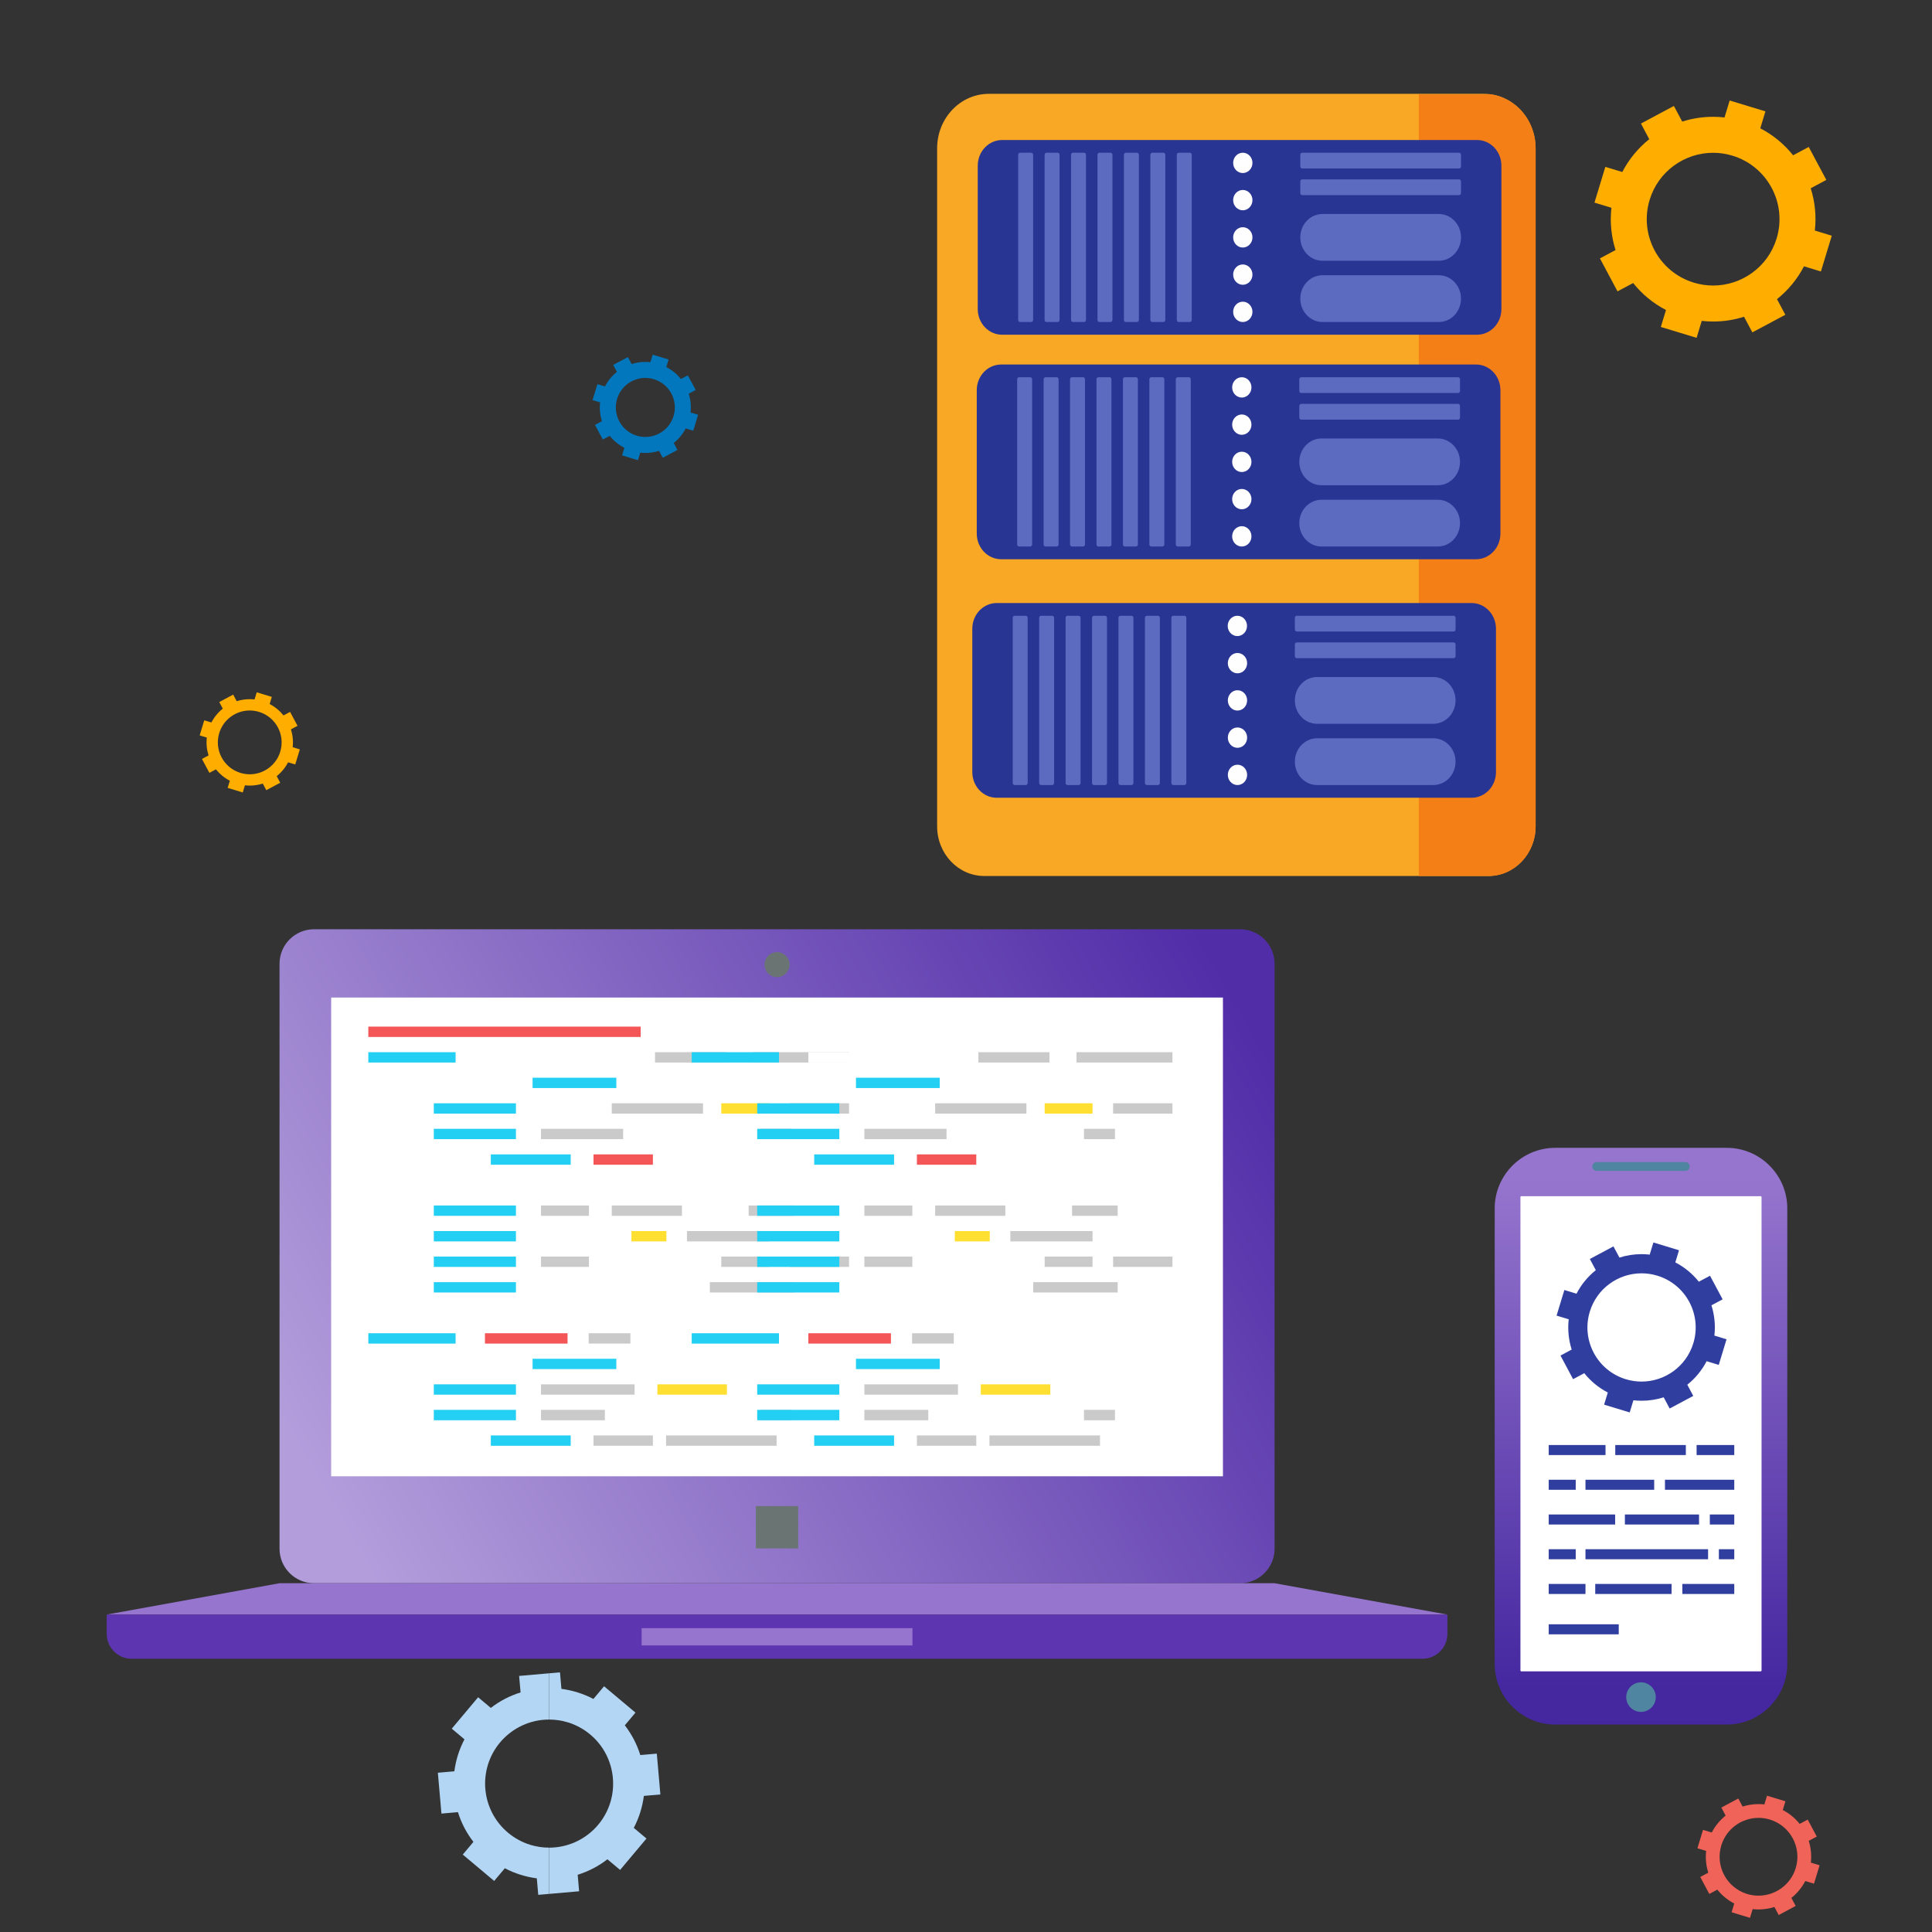 <?xml version="1.0" encoding="utf-8"?>
<!-- Generator: Adobe Illustrator 23.0.1, SVG Export Plug-In . SVG Version: 6.00 Build 0)  -->
<svg version="1.1" id="Layer_1" xmlns="http://www.w3.org/2000/svg" xmlns:xlink="http://www.w3.org/1999/xlink" x="0px" y="0px"
	 viewBox="0 0 800 800" style="enable-background:new 0 0 800 800;" xml:space="preserve">
<rect x="0" y="0" width="800" height="800" fill="#333333" stroke="none"/>
<g>
	<g>
		<g>
			<linearGradient id="SVGID_1_" gradientUnits="userSpaceOnUse" x1="511.583" y1="411.996" x2="137.636" y2="625.12">
				<stop  offset="0" style="stop-color:#512DA8"/>
				<stop  offset="1" style="stop-color:#B39DDB"/>
			</linearGradient>
			<path style="fill-rule:evenodd;clip-rule:evenodd;fill:url(#SVGID_1_);" d="M130.001,384.784H513.52
				c7.839,0,14.252,6.415,14.252,14.252v242.291c0,7.838-6.414,14.252-14.252,14.252H130.001c-7.839,0-14.252-6.415-14.252-14.252
				V399.036C115.748,391.2,122.162,384.784,130.001,384.784z"/>
			<rect x="137.126" y="413.06" style="fill-rule:evenodd;clip-rule:evenodd;fill:#FFFFFF;" width="369.266" height="198.236"/>
			<path style="fill-rule:evenodd;clip-rule:evenodd;fill:#6A7573;" d="M321.758,404.61c2.863,0,5.183-2.322,5.183-5.184
				c0-2.861-2.321-5.18-5.183-5.18c-2.862,0-5.18,2.318-5.18,5.18S318.896,404.61,321.758,404.61z"/>
			<rect x="312.998" y="623.638" style="fill-rule:evenodd;clip-rule:evenodd;fill:#6A7573;" width="17.522" height="17.523"/>
			<polygon style="fill-rule:evenodd;clip-rule:evenodd;fill:#9575CD;" points="115.748,655.58 527.771,655.58 599.334,668.559 
				44.186,668.559 			"/>
			<path style="fill-rule:evenodd;clip-rule:evenodd;fill:#5E35B1;" d="M44.186,668.559h555.147v7.991
				c0,5.663-4.636,10.3-10.302,10.3H54.487c-5.665,0-10.302-4.635-10.302-10.3C44.186,676.55,44.186,668.559,44.186,668.559z"/>
			<rect x="265.69" y="674.186" style="fill-rule:evenodd;clip-rule:evenodd;fill:#9575CD;" width="112.136" height="7.149"/>
		</g>
	</g>
	<g>
		<g>
			<g>
				<rect x="152.513" y="425.1" style="fill-rule:evenodd;clip-rule:evenodd;fill:#F45556;" width="112.783" height="4.285"/>
				<rect x="152.513" y="435.691" style="fill-rule:evenodd;clip-rule:evenodd;fill:#23D0F3;" width="36.14" height="4.285"/>
				<rect x="152.513" y="446.256" style="fill-rule:evenodd;clip-rule:evenodd;fill:#FFFFFF;" width="58.281" height="4.285"/>
				<rect x="179.631" y="456.848" style="fill-rule:evenodd;clip-rule:evenodd;fill:#23D0F3;" width="34.01" height="4.285"/>
				<rect x="179.631" y="467.413" style="fill-rule:evenodd;clip-rule:evenodd;fill:#23D0F3;" width="34.01" height="4.285"/>
				<rect x="203.236" y="478.005" style="fill-rule:evenodd;clip-rule:evenodd;fill:#23D0F3;" width="33.078" height="4.285"/>
				<rect x="200.813" y="435.691" style="fill-rule:evenodd;clip-rule:evenodd;fill:#FFFFFF;" width="61.634" height="4.285"/>
				<rect x="271.23" y="435.691" style="fill-rule:evenodd;clip-rule:evenodd;fill:#CACACA;" width="29.433" height="4.285"/>
				<rect x="311.84" y="435.691" style="fill-rule:evenodd;clip-rule:evenodd;fill:#CACACA;" width="39.733" height="4.285"/>
				<rect x="220.533" y="446.256" style="fill-rule:evenodd;clip-rule:evenodd;fill:#23D0F3;" width="34.676" height="4.285"/>
				<rect x="224.019" y="456.848" style="fill-rule:evenodd;clip-rule:evenodd;fill:#FFFFFF;" width="19.852" height="4.285"/>
				<rect x="224.019" y="467.413" style="fill-rule:evenodd;clip-rule:evenodd;fill:#CACACA;" width="34.01" height="4.285"/>
				<rect x="253.32" y="456.848" style="fill-rule:evenodd;clip-rule:evenodd;fill:#CACACA;" width="37.79" height="4.285"/>
				<rect x="298.667" y="456.848" style="fill-rule:evenodd;clip-rule:evenodd;fill:#FFE032;" width="19.826" height="4.285"/>
				<rect x="327.009" y="456.848" style="fill-rule:evenodd;clip-rule:evenodd;fill:#CACACA;" width="24.563" height="4.285"/>
				<rect x="265.588" y="467.413" style="fill-rule:evenodd;clip-rule:evenodd;fill:#FFFFFF;" width="42.952" height="4.285"/>
				<rect x="314.955" y="467.413" style="fill-rule:evenodd;clip-rule:evenodd;fill:#CACACA;" width="12.827" height="4.285"/>
				<rect x="245.761" y="478.005" style="fill-rule:evenodd;clip-rule:evenodd;fill:#F45556;" width="24.59" height="4.285"/>
				<rect x="179.631" y="499.162" style="fill-rule:evenodd;clip-rule:evenodd;fill:#23D0F3;" width="34.01" height="4.285"/>
				<rect x="179.631" y="509.754" style="fill-rule:evenodd;clip-rule:evenodd;fill:#23D0F3;" width="34.01" height="4.285"/>
				<rect x="224.019" y="499.162" style="fill-rule:evenodd;clip-rule:evenodd;fill:#CACACA;" width="19.852" height="4.285"/>
				<rect x="224.019" y="509.754" style="fill-rule:evenodd;clip-rule:evenodd;fill:#FFFFFF;" width="30.631" height="4.285"/>
				<rect x="253.32" y="499.162" style="fill-rule:evenodd;clip-rule:evenodd;fill:#CACACA;" width="29.06" height="4.285"/>
				<rect x="288.181" y="499.162" style="fill-rule:evenodd;clip-rule:evenodd;fill:#FFFFFF;" width="15.276" height="4.285"/>
				<rect x="310.004" y="499.162" style="fill-rule:evenodd;clip-rule:evenodd;fill:#CACACA;" width="18.896" height="4.285"/>
				<rect x="284.457" y="509.754" style="fill-rule:evenodd;clip-rule:evenodd;fill:#CACACA;" width="34.037" height="4.285"/>
				<rect x="179.631" y="520.318" style="fill-rule:evenodd;clip-rule:evenodd;fill:#23D0F3;" width="34.01" height="4.285"/>
				<rect x="179.631" y="530.91" style="fill-rule:evenodd;clip-rule:evenodd;fill:#23D0F3;" width="34.01" height="4.285"/>
				<rect x="224.019" y="520.318" style="fill-rule:evenodd;clip-rule:evenodd;fill:#CACACA;" width="19.852" height="4.285"/>
				<rect x="224.019" y="530.91" style="fill-rule:evenodd;clip-rule:evenodd;fill:#FFFFFF;" width="62.352" height="4.285"/>
				<rect x="253.32" y="520.318" style="fill-rule:evenodd;clip-rule:evenodd;fill:#FFFFFF;" width="37.79" height="4.285"/>
				<rect x="298.667" y="520.318" style="fill-rule:evenodd;clip-rule:evenodd;fill:#CACACA;" width="19.826" height="4.285"/>
				<rect x="327.009" y="520.318" style="fill-rule:evenodd;clip-rule:evenodd;fill:#CACACA;" width="24.563" height="4.285"/>
				<rect x="293.929" y="530.91" style="fill-rule:evenodd;clip-rule:evenodd;fill:#CACACA;" width="34.969" height="4.285"/>
				<rect x="261.464" y="509.754" style="fill-rule:evenodd;clip-rule:evenodd;fill:#FFE032;" width="14.477" height="4.285"/>
				<rect x="152.513" y="552.067" style="fill-rule:evenodd;clip-rule:evenodd;fill:#23D0F3;" width="36.14" height="4.285"/>
				<rect x="152.513" y="562.632" style="fill-rule:evenodd;clip-rule:evenodd;fill:#FFFFFF;" width="58.281" height="4.285"/>
				<rect x="179.631" y="573.223" style="fill-rule:evenodd;clip-rule:evenodd;fill:#23D0F3;" width="34.01" height="4.286"/>
				<rect x="179.631" y="583.789" style="fill-rule:evenodd;clip-rule:evenodd;fill:#23D0F3;" width="34.01" height="4.312"/>
				<rect x="203.236" y="594.381" style="fill-rule:evenodd;clip-rule:evenodd;fill:#23D0F3;" width="33.078" height="4.285"/>
				<rect x="200.813" y="552.067" style="fill-rule:evenodd;clip-rule:evenodd;fill:#F45556;" width="34.198" height="4.285"/>
				<rect x="243.766" y="552.067" style="fill-rule:evenodd;clip-rule:evenodd;fill:#CACACA;" width="17.271" height="4.285"/>
				<rect x="272.214" y="552.067" style="fill-rule:evenodd;clip-rule:evenodd;fill:#FFFFFF;" width="54.927" height="4.285"/>
				<rect x="220.533" y="562.632" style="fill-rule:evenodd;clip-rule:evenodd;fill:#23D0F3;" width="34.676" height="4.285"/>
				<rect x="224.019" y="573.223" style="fill-rule:evenodd;clip-rule:evenodd;fill:#CACACA;" width="38.747" height="4.286"/>
				<rect x="224.019" y="583.789" style="fill-rule:evenodd;clip-rule:evenodd;fill:#CACACA;" width="26.452" height="4.312"/>
				<rect x="272.214" y="573.223" style="fill-rule:evenodd;clip-rule:evenodd;fill:#FFE032;" width="28.795" height="4.286"/>
				<rect x="258.03" y="583.789" style="fill-rule:evenodd;clip-rule:evenodd;fill:#FFFFFF;" width="50.51" height="4.312"/>
				<rect x="314.955" y="583.789" style="fill-rule:evenodd;clip-rule:evenodd;fill:#CACACA;" width="12.827" height="4.312"/>
				<rect x="245.761" y="594.381" style="fill-rule:evenodd;clip-rule:evenodd;fill:#CACACA;" width="24.59" height="4.285"/>
				<rect x="275.806" y="594.381" style="fill-rule:evenodd;clip-rule:evenodd;fill:#CACACA;" width="45.775" height="4.285"/>
				<rect x="328.392" y="594.381" style="fill-rule:evenodd;clip-rule:evenodd;fill:#FFFFFF;" width="13.679" height="4.285"/>
			</g>
		</g>
		<g>
			<g>
				<rect x="286.419" y="435.691" style="fill-rule:evenodd;clip-rule:evenodd;fill:#23D0F3;" width="36.14" height="4.285"/>
				<rect x="286.419" y="446.256" style="fill-rule:evenodd;clip-rule:evenodd;fill:#FFFFFF;" width="58.281" height="4.285"/>
				<rect x="313.537" y="456.848" style="fill-rule:evenodd;clip-rule:evenodd;fill:#23D0F3;" width="34.01" height="4.285"/>
				<rect x="313.537" y="467.413" style="fill-rule:evenodd;clip-rule:evenodd;fill:#23D0F3;" width="34.01" height="4.285"/>
				<rect x="337.142" y="478.005" style="fill-rule:evenodd;clip-rule:evenodd;fill:#23D0F3;" width="33.078" height="4.285"/>
				<rect x="334.72" y="435.691" style="fill-rule:evenodd;clip-rule:evenodd;fill:#FFFFFF;" width="61.634" height="4.285"/>
				<rect x="405.136" y="435.691" style="fill-rule:evenodd;clip-rule:evenodd;fill:#CACACA;" width="29.433" height="4.285"/>
				<rect x="445.747" y="435.691" style="fill-rule:evenodd;clip-rule:evenodd;fill:#CACACA;" width="39.733" height="4.285"/>
				<rect x="354.44" y="446.256" style="fill-rule:evenodd;clip-rule:evenodd;fill:#23D0F3;" width="34.676" height="4.285"/>
				<rect x="357.926" y="456.848" style="fill-rule:evenodd;clip-rule:evenodd;fill:#FFFFFF;" width="19.852" height="4.285"/>
				<rect x="357.926" y="467.413" style="fill-rule:evenodd;clip-rule:evenodd;fill:#CACACA;" width="34.01" height="4.285"/>
				<rect x="387.227" y="456.848" style="fill-rule:evenodd;clip-rule:evenodd;fill:#CACACA;" width="37.79" height="4.285"/>
				<rect x="432.574" y="456.848" style="fill-rule:evenodd;clip-rule:evenodd;fill:#FFE032;" width="19.826" height="4.285"/>
				<rect x="460.917" y="456.848" style="fill-rule:evenodd;clip-rule:evenodd;fill:#CACACA;" width="24.563" height="4.285"/>
				<rect x="399.494" y="467.413" style="fill-rule:evenodd;clip-rule:evenodd;fill:#FFFFFF;" width="42.952" height="4.285"/>
				<rect x="448.86" y="467.413" style="fill-rule:evenodd;clip-rule:evenodd;fill:#CACACA;" width="12.827" height="4.285"/>
				<rect x="379.668" y="478.005" style="fill-rule:evenodd;clip-rule:evenodd;fill:#F45556;" width="24.59" height="4.285"/>
				<rect x="313.537" y="499.162" style="fill-rule:evenodd;clip-rule:evenodd;fill:#23D0F3;" width="34.01" height="4.285"/>
				<rect x="313.537" y="509.754" style="fill-rule:evenodd;clip-rule:evenodd;fill:#23D0F3;" width="34.01" height="4.285"/>
				<rect x="357.926" y="499.162" style="fill-rule:evenodd;clip-rule:evenodd;fill:#CACACA;" width="19.852" height="4.285"/>
				<rect x="357.926" y="509.754" style="fill-rule:evenodd;clip-rule:evenodd;fill:#FFFFFF;" width="30.631" height="4.285"/>
				<rect x="387.227" y="499.162" style="fill-rule:evenodd;clip-rule:evenodd;fill:#CACACA;" width="29.06" height="4.285"/>
				<rect x="422.088" y="499.162" style="fill-rule:evenodd;clip-rule:evenodd;fill:#FFFFFF;" width="15.276" height="4.285"/>
				<rect x="443.91" y="499.162" style="fill-rule:evenodd;clip-rule:evenodd;fill:#CACACA;" width="18.895" height="4.285"/>
				<rect x="418.363" y="509.754" style="fill-rule:evenodd;clip-rule:evenodd;fill:#CACACA;" width="34.037" height="4.285"/>
				<rect x="313.537" y="520.318" style="fill-rule:evenodd;clip-rule:evenodd;fill:#23D0F3;" width="34.01" height="4.285"/>
				<rect x="313.537" y="530.91" style="fill-rule:evenodd;clip-rule:evenodd;fill:#23D0F3;" width="34.01" height="4.285"/>
				<rect x="357.926" y="520.318" style="fill-rule:evenodd;clip-rule:evenodd;fill:#CACACA;" width="19.852" height="4.285"/>
				<rect x="357.926" y="530.91" style="fill-rule:evenodd;clip-rule:evenodd;fill:#FFFFFF;" width="62.352" height="4.285"/>
				<rect x="387.227" y="520.318" style="fill-rule:evenodd;clip-rule:evenodd;fill:#FFFFFF;" width="37.79" height="4.285"/>
				<rect x="432.574" y="520.318" style="fill-rule:evenodd;clip-rule:evenodd;fill:#CACACA;" width="19.826" height="4.285"/>
				<rect x="460.917" y="520.318" style="fill-rule:evenodd;clip-rule:evenodd;fill:#CACACA;" width="24.563" height="4.285"/>
				<rect x="427.836" y="530.91" style="fill-rule:evenodd;clip-rule:evenodd;fill:#CACACA;" width="34.969" height="4.285"/>
				<rect x="395.37" y="509.754" style="fill-rule:evenodd;clip-rule:evenodd;fill:#FFE032;" width="14.477" height="4.285"/>
				<rect x="286.419" y="552.067" style="fill-rule:evenodd;clip-rule:evenodd;fill:#23D0F3;" width="36.14" height="4.285"/>
				<rect x="286.419" y="562.632" style="fill-rule:evenodd;clip-rule:evenodd;fill:#FFFFFF;" width="58.281" height="4.285"/>
				<rect x="313.537" y="573.223" style="fill-rule:evenodd;clip-rule:evenodd;fill:#23D0F3;" width="34.01" height="4.286"/>
				<rect x="313.537" y="583.789" style="fill-rule:evenodd;clip-rule:evenodd;fill:#23D0F3;" width="34.01" height="4.312"/>
				<rect x="337.142" y="594.381" style="fill-rule:evenodd;clip-rule:evenodd;fill:#23D0F3;" width="33.078" height="4.285"/>
				<rect x="334.72" y="552.067" style="fill-rule:evenodd;clip-rule:evenodd;fill:#F45556;" width="34.198" height="4.285"/>
				<rect x="377.673" y="552.067" style="fill-rule:evenodd;clip-rule:evenodd;fill:#CACACA;" width="17.271" height="4.285"/>
				<rect x="406.121" y="552.067" style="fill-rule:evenodd;clip-rule:evenodd;fill:#FFFFFF;" width="54.927" height="4.285"/>
				<rect x="354.44" y="562.632" style="fill-rule:evenodd;clip-rule:evenodd;fill:#23D0F3;" width="34.676" height="4.285"/>
				<rect x="357.926" y="573.223" style="fill-rule:evenodd;clip-rule:evenodd;fill:#CACACA;" width="38.747" height="4.286"/>
				<rect x="357.926" y="583.789" style="fill-rule:evenodd;clip-rule:evenodd;fill:#CACACA;" width="26.452" height="4.312"/>
				<rect x="406.121" y="573.223" style="fill-rule:evenodd;clip-rule:evenodd;fill:#FFE032;" width="28.795" height="4.286"/>
				<rect x="391.936" y="583.789" style="fill-rule:evenodd;clip-rule:evenodd;fill:#FFFFFF;" width="50.51" height="4.312"/>
				<rect x="448.86" y="583.789" style="fill-rule:evenodd;clip-rule:evenodd;fill:#CACACA;" width="12.827" height="4.312"/>
				<rect x="379.668" y="594.381" style="fill-rule:evenodd;clip-rule:evenodd;fill:#CACACA;" width="24.59" height="4.285"/>
				<rect x="409.713" y="594.381" style="fill-rule:evenodd;clip-rule:evenodd;fill:#CACACA;" width="45.775" height="4.285"/>
				<rect x="462.299" y="594.381" style="fill-rule:evenodd;clip-rule:evenodd;fill:#FFFFFF;" width="13.679" height="4.285"/>
			</g>
		</g>
	</g>
</g>
<path style="fill:#FFAE00;" d="M751.487,95.467c0.678-6.011,0.049-11.961-1.712-17.513l6.47-3.453l-7.287-13.65l-6.469,3.452
	c-3.632-4.553-8.227-8.39-13.597-11.167l2.134-7.02l-14.804-4.5l-2.134,7.019c-1.577-0.179-3.151-0.267-4.716-0.268v-0.001
	c-4.392-0.003-8.702,0.68-12.794,1.98l-3.458-6.47l-13.649,7.287l3.453,6.469c-4.554,3.632-8.388,8.227-11.167,13.593l-7.019-2.134
	l-4.501,14.806l7.019,2.134c-0.679,6.011-0.051,11.961,1.712,17.511l-6.47,3.455l7.284,13.651l6.473-3.452
	c3.632,4.554,8.224,8.389,13.596,11.167l-2.134,7.021l14.804,4.5l2.134-7.02c1.578,0.18,3.152,0.267,4.717,0.268v0.002
	c4.39,0.004,8.702-0.68,12.795-1.979l3.453,6.469l13.65-7.285l-3.452-6.471c4.553-3.631,8.387-8.225,11.169-13.596l7.018,2.134
	l4.5-14.804L751.487,95.467z M735.663,98.743c-3.605,11.858-14.507,19.495-26.291,19.491v-0.001
	c-2.643-0.001-5.332-0.385-7.993-1.194c-14.52-4.414-22.711-19.763-18.298-34.283c3.605-11.861,14.505-19.498,26.291-19.494v0.001
	c2.644,0.001,5.332,0.386,7.992,1.194C731.883,68.871,740.077,84.221,735.663,98.743z"/>
<path style="fill:#0277BD;" d="M285.946,170.811c0.302-2.673,0.022-5.319-0.761-7.787l2.877-1.536l-3.241-6.07l-2.877,1.535
	c-1.615-2.024-3.658-3.731-6.046-4.966l0.949-3.122l-6.583-2.001l-0.949,3.121c-0.701-0.08-1.401-0.118-2.097-0.119v-0.001
	c-1.953-0.001-3.87,0.302-5.689,0.88l-1.537-2.877l-6.069,3.24l1.536,2.877c-2.025,1.615-3.73,3.658-4.966,6.045l-3.121-0.949
	l-2.001,6.584l3.121,0.949c-0.302,2.673-0.022,5.319,0.761,7.787l-2.877,1.536l3.239,6.07l2.879-1.535
	c1.615,2.025,3.657,3.731,6.045,4.966l-0.949,3.122l6.583,2.001l0.949-3.122c0.702,0.08,1.401,0.118,2.097,0.119v0.001
	c1.952,0.002,3.87-0.302,5.689-0.88l1.536,2.877l6.07-3.239l-1.535-2.877c2.024-1.615,3.729-3.658,4.966-6.046l3.12,0.949
	l2.001-6.583L285.946,170.811z M278.91,172.268c-1.603,5.273-6.45,8.669-11.691,8.667v-0.001c-1.176-0.001-2.371-0.171-3.555-0.531
	c-6.456-1.963-10.099-8.788-8.136-15.244c1.603-5.274,6.45-8.67,11.691-8.668v0.001c1.176,0.001,2.371,0.172,3.554,0.531
	C277.229,158.985,280.872,165.81,278.91,172.268z"/>
<g>
	<path style="fill:#B3D6F5;" d="M227.376,765.074c-2.574,0-5.177-0.376-7.728-1.151c-3.419-1.04-6.555-2.744-9.317-5.062
		c-11.196-9.396-12.663-26.154-3.264-37.356c5.129-6.11,12.597-9.477,20.309-9.476v-19.148l-12.419,1.085l0.598,6.834
		c-4.47,1.394-8.607,3.546-12.316,6.409l-5.257-4.41l-10.911,13.006l5.254,4.411c-2.175,4.152-3.581,8.591-4.182,13.242l-6.83,0.596
		l1.479,16.915l6.833-0.6c1.393,4.474,3.544,8.609,6.412,12.317l-4.41,5.257l13.005,10.914l4.414-5.255
		c4.12,2.162,8.622,3.58,13.235,4.179l0.601,6.832l4.496-0.392h-0.003L227.376,765.074L227.376,765.074z"/>
	<path style="fill:#B3D6F5;" d="M266.609,743.642l6.839-0.593l-1.479-16.915l-6.834,0.6c-1.393-4.476-3.546-8.606-6.409-12.317
		l4.41-5.257l-13.009-10.914l-4.41,5.257c-4.125-2.165-8.631-3.583-13.244-4.182l-0.597-6.83l-4.495,0.391v19.149
		c2.575,0.001,5.178,0.377,7.729,1.153c3.415,1.037,6.55,2.741,9.317,5.06c11.199,9.4,12.659,26.154,3.266,37.354
		c-5.132,6.113-12.6,9.481-20.311,9.479v19.146l12.418-1.085l-0.594-6.832c4.472-1.394,8.6-3.548,12.312-6.415l5.252,4.413
		l10.919-13.008l-5.254-4.409C264.608,752.736,266.013,748.293,266.609,743.642z"/>
</g>
<path style="fill:#FFAE00;" d="M103.413,289.517c0.66,0.001,1.324,0.037,1.991,0.114l0.901-2.963l6.249,1.899l-0.901,2.963
	c2.267,1.172,4.207,2.792,5.739,4.714l2.73-1.457l3.076,5.762l-2.731,1.458c0.743,2.343,1.008,4.855,0.723,7.391l2.962,0.901
	l-1.899,6.249l-2.962-0.9c-1.174,2.267-2.792,4.206-4.714,5.739l1.458,2.731l-5.762,3.075l-1.458-2.731
	c-1.728,0.549-3.548,0.837-5.401,0.836v-4.679c5.664,0.002,10.905-3.668,12.638-9.368c2.122-6.98-1.817-14.357-8.796-16.48
	c-1.278-0.389-2.571-0.573-3.841-0.574v-4.678h-0.002V289.517z M92.251,293.428l-1.458-2.73l5.761-3.076l1.459,2.731
	c1.727-0.548,3.547-0.837,5.4-0.836v4.678c-5.664-0.002-10.904,3.669-12.637,9.37c-2.122,6.979,1.816,14.356,8.795,16.478l0,0
	c1.279,0.389,2.572,0.573,3.842,0.574v4.679c-0.661-0.001-1.325-0.038-1.991-0.114l-0.901,2.963l-6.249-1.899l0.901-2.963
	c-2.267-1.173-4.205-2.792-5.738-4.714l-2.733,1.457l-3.074-5.762l2.731-1.458c-0.744-2.342-1.009-4.854-0.723-7.39l-2.962-0.901
	l1.9-6.25l2.961,0.901C88.711,296.9,90.329,294.961,92.251,293.428z"/>
<path style="fill:#F06358;" d="M728.162,747.035c0.805,0.001,1.614,0.045,2.428,0.138l1.098-3.613l7.619,2.316l-1.098,3.613
	c2.764,1.429,5.129,3.404,6.998,5.748l3.329-1.776l3.75,7.025l-3.33,1.777c0.906,2.857,1.23,5.92,0.882,9.012l3.612,1.098
	l-2.316,7.619l-3.612-1.097c-1.431,2.764-3.404,5.128-5.748,6.998l1.777,3.33l-7.025,3.749l-1.777-3.33
	c-2.107,0.669-4.326,1.021-6.585,1.019v-5.706c6.907,0.003,13.296-4.473,15.41-11.423c2.587-8.511-2.215-17.506-10.725-20.094
	c-1.559-0.474-3.135-0.699-4.684-0.7v-5.705h-0.003V747.035z M714.551,751.803l-1.777-3.329l7.024-3.75l1.779,3.33
	c2.105-0.668,4.325-1.021,6.584-1.019v5.705c-6.907-0.003-13.295,4.474-15.409,11.425c-2.587,8.51,2.214,17.505,10.724,20.092l0,0
	c1.56,0.474,3.135,0.699,4.685,0.7v5.706c-0.806-0.001-1.615-0.046-2.428-0.138l-1.098,3.613l-7.619-2.316l1.098-3.613
	c-2.765-1.43-5.127-3.404-6.997-5.748l-3.332,1.776l-3.748-7.025l3.33-1.778c-0.907-2.856-1.231-5.919-0.882-9.011l-3.612-1.098
	l2.317-7.62l3.611,1.098C710.234,756.037,712.207,753.672,714.551,751.803z"/>
<g>
	<g>
		<linearGradient id="SVGID_2_" gradientUnits="userSpaceOnUse" x1="679.5" y1="698.599" x2="679.5" y2="488.123">
			<stop  offset="0" style="stop-color:#4527A0"/>
			<stop  offset="1" style="stop-color:#9575CD"/>
		</linearGradient>
		<path style="fill-rule:evenodd;clip-rule:evenodd;fill:url(#SVGID_2_);" d="M643.955,475.294h71.09
			c13.768,0,25.031,11.263,25.031,25.031v188.739c0,13.767-11.263,25.031-25.031,25.031h-71.09c-13.767,0-25.03-11.265-25.03-25.031
			V500.325C618.923,486.557,630.187,475.294,643.955,475.294z"/>
		<path style="fill-rule:evenodd;clip-rule:evenodd;fill:#FFFFFF;" d="M629.93,495.319h99.141c0.194,0,0.35,0.158,0.35,0.35v196.048
			c0,0.194-0.158,0.35-0.35,0.35H629.93c-0.194,0-0.35-0.158-0.35-0.35V495.669C629.578,495.476,629.736,495.319,629.93,495.319z"/>
		<path style="fill-rule:evenodd;clip-rule:evenodd;fill:#5085A1;" d="M661.133,481.201h36.733c0.996,0,1.81,0.815,1.81,1.81v0.001
			c0,0.996-0.815,1.81-1.81,1.81h-36.733c-0.996,0-1.809-0.815-1.809-1.81v-0.001C659.324,482.016,660.137,481.201,661.133,481.201z
			"/>
		<path style="fill-rule:evenodd;clip-rule:evenodd;fill:#5085A1;" d="M679.5,708.86c3.371,0,6.121-2.749,6.121-6.121
			c0-3.371-2.75-6.121-6.121-6.121s-6.121,2.749-6.121,6.121S676.13,708.86,679.5,708.86z"/>
	</g>
	<path style="fill:#303F9F;" d="M679.732,519.318c1.12,0.001,2.248,0.064,3.378,0.191l1.528-5.027l10.602,3.223l-1.528,5.027
		c3.845,1.989,7.137,4.737,9.738,7.997l4.632-2.472l5.219,9.776l-4.633,2.472c1.262,3.976,1.712,8.237,1.226,12.54l5.026,1.527
		l-3.223,10.602l-5.026-1.527c-1.992,3.846-4.737,7.137-7.997,9.737l2.472,4.634l-9.776,5.216l-2.472-4.632
		c-2.931,0.93-6.018,1.42-9.163,1.418v-7.938c9.611,0.004,18.5-6.225,21.441-15.896c3.601-11.842-3.082-24.36-14.923-27.959
		c-2.169-0.66-4.361-0.972-6.517-0.973v-7.935L679.732,519.318L679.732,519.318z M660.792,525.953l-2.472-4.632l9.775-5.217
		l2.476,4.633c2.929-0.931,6.018-1.42,9.163-1.418v7.937c-9.611-0.004-18.5,6.225-21.441,15.897
		c-3.601,11.841,3.081,24.358,14.922,27.958l0,0c2.17,0.66,4.363,0.973,6.519,0.973v7.939c-1.12-0.001-2.248-0.063-3.378-0.191
		l-1.528,5.027l-10.602-3.223l1.528-5.027c-3.846-1.989-7.135-4.736-9.735-7.998l-4.636,2.472l-5.216-9.776l4.633-2.474
		c-1.263-3.974-1.713-8.235-1.226-12.539l-5.027-1.527l3.224-10.603l5.027,1.528C654.785,531.844,657.531,528.554,660.792,525.953z"
		/>
	<g>
		<rect x="641.291" y="672.582" style="fill-rule:evenodd;clip-rule:evenodd;fill:#303F9F;" width="28.998" height="4.157"/>
		<rect x="641.291" y="655.877" style="fill-rule:evenodd;clip-rule:evenodd;fill:#303F9F;" width="15.222" height="4.158"/>
		<rect x="696.628" y="655.877" style="fill-rule:evenodd;clip-rule:evenodd;fill:#303F9F;" width="21.497" height="4.158"/>
		<rect x="641.291" y="641.496" style="fill-rule:evenodd;clip-rule:evenodd;fill:#303F9F;" width="11.181" height="4.158"/>
		<rect x="656.511" y="641.496" style="fill-rule:evenodd;clip-rule:evenodd;fill:#303F9F;" width="50.77" height="4.158"/>
		<rect x="641.291" y="627.115" style="fill-rule:evenodd;clip-rule:evenodd;fill:#303F9F;" width="27.503" height="4.158"/>
		<rect x="672.834" y="627.115" style="fill-rule:evenodd;clip-rule:evenodd;fill:#303F9F;" width="30.705" height="4.158"/>
		<rect x="641.291" y="612.734" style="fill-rule:evenodd;clip-rule:evenodd;fill:#303F9F;" width="11.181" height="4.158"/>
		<rect x="656.511" y="612.734" style="fill-rule:evenodd;clip-rule:evenodd;fill:#303F9F;" width="28.455" height="4.158"/>
		<rect x="641.291" y="598.353" style="fill-rule:evenodd;clip-rule:evenodd;fill:#303F9F;" width="23.516" height="4.158"/>
		<rect x="668.846" y="598.353" style="fill-rule:evenodd;clip-rule:evenodd;fill:#303F9F;" width="29.221" height="4.158"/>
		<rect x="660.553" y="655.877" style="fill-rule:evenodd;clip-rule:evenodd;fill:#303F9F;" width="31.612" height="4.158"/>
		<rect x="711.745" y="641.496" style="fill-rule:evenodd;clip-rule:evenodd;fill:#303F9F;" width="6.38" height="4.158"/>
		<rect x="708.002" y="627.115" style="fill-rule:evenodd;clip-rule:evenodd;fill:#303F9F;" width="10.123" height="4.158"/>
		<rect x="689.429" y="612.734" style="fill-rule:evenodd;clip-rule:evenodd;fill:#303F9F;" width="28.695" height="4.158"/>
		<rect x="702.531" y="598.353" style="fill-rule:evenodd;clip-rule:evenodd;fill:#303F9F;" width="15.594" height="4.158"/>
	</g>
</g>
<g>
	<path id="XMLID_4070_" style="fill:#F9A825;" d="M614.451,38.856H409.456c-11.825,0-21.411,10.097-21.411,22.554v280.747
		c0,11.363,8.745,20.575,19.532,20.575h208.752c10.786,0,19.532-9.211,19.532-20.575V61.409
		C635.861,48.953,626.275,38.856,614.451,38.856z"/>
	<path id="XMLID_4077_" style="fill:#F57F17;" d="M635.87,61.415v280.737c0,11.368-8.753,20.589-19.546,20.589h-28.826V39.058
		h29.786C627.764,40.523,635.87,49.971,635.87,61.415z"/>
	<path id="XMLID_3375_" style="fill:#283593;" d="M611.202,150.938H414.547c-5.575,0-10.093,4.76-10.093,10.63v59.366
		c0,5.872,4.519,10.631,10.093,10.631h196.655c5.574,0,10.092-4.76,10.092-10.631v-59.366
		C621.294,155.697,616.775,150.938,611.202,150.938z"/>
	<g id="XMLID_2951_">
		<g id="XMLID_3362_">
			<ellipse id="XMLID_3367_" style="fill:#FFFEFF;" cx="514.206" cy="175.831" rx="3.997" ry="4.21"/>
			<ellipse id="XMLID_3366_" style="fill:#FFFEFF;" cx="514.206" cy="191.252" rx="3.997" ry="4.21"/>
			<ellipse id="XMLID_3365_" style="fill:#FFFEFF;" cx="514.206" cy="160.41" rx="3.997" ry="4.21"/>
			<ellipse id="XMLID_3364_" style="fill:#FFFEFF;" cx="514.206" cy="206.671" rx="3.997" ry="4.21"/>
			<ellipse id="XMLID_3363_" style="fill:#FFFEFF;" cx="514.206" cy="222.092" rx="3.997" ry="4.21"/>
		</g>
		<g id="XMLID_2871_">
			<path id="XMLID_3369_" style="fill:#5C6BC0;" d="M603.76,162.727h-64.951c-0.442,0-0.799-0.377-0.799-0.842v-4.841
				c0-0.466,0.358-0.842,0.799-0.842h64.951c0.442,0,0.8,0.377,0.8,0.842v4.841C604.561,162.35,604.202,162.727,603.76,162.727z"/>
			<path id="XMLID_3368_" style="fill:#5C6BC0;" d="M595.367,206.934h-48.164c-5.077,0-9.194,4.336-9.194,9.683
				c0,5.348,4.116,9.684,9.194,9.684h48.164c5.077,0,9.193-4.335,9.193-9.684C604.561,211.27,600.445,206.934,595.367,206.934z"/>
			<path id="XMLID_2949_" style="fill:#5C6BC0;" d="M595.367,181.568h-48.164c-5.077,0-9.194,4.335-9.194,9.683
				c0,5.348,4.116,9.683,9.194,9.683h48.164c5.077,0,9.193-4.335,9.193-9.683C604.561,185.903,600.445,181.568,595.367,181.568z"/>
			<path id="XMLID_3361_" style="fill:#5C6BC0;" d="M603.76,173.763h-64.951c-0.442,0-0.799-0.377-0.799-0.842v-4.841
				c0-0.465,0.358-0.842,0.799-0.842h64.951c0.442,0,0.8,0.377,0.8,0.842v4.841C604.561,173.386,604.202,173.763,603.76,173.763z"/>
		</g>
		<g id="XMLID_2950_">
			<path id="XMLID_2937_" style="fill:#5C6BC0;" d="M427.383,157.043v68.417c0,0.466-0.358,0.842-0.799,0.842h-4.596
				c-0.441,0-0.799-0.377-0.799-0.842v-68.417c0-0.466,0.358-0.842,0.799-0.842h4.596
				C427.025,156.2,427.383,156.578,427.383,157.043z"/>
			<path id="XMLID_2936_" style="fill:#5C6BC0;" d="M438.331,157.043v68.417c0,0.466-0.358,0.842-0.799,0.842h-4.596
				c-0.441,0-0.799-0.377-0.799-0.842v-68.417c0-0.466,0.358-0.842,0.799-0.842h4.596
				C437.973,156.2,438.331,156.578,438.331,157.043z"/>
			<path id="XMLID_2942_" style="fill:#5C6BC0;" d="M449.279,157.043v68.417c0,0.466-0.358,0.842-0.799,0.842h-4.596
				c-0.442,0-0.799-0.377-0.799-0.842v-68.417c0-0.466,0.358-0.842,0.799-0.842h4.596C448.92,156.2,449.279,156.578,449.279,157.043
				z"/>
			<path id="XMLID_2939_" style="fill:#5C6BC0;" d="M460.226,157.043v68.417c0,0.466-0.358,0.842-0.799,0.842h-4.596
				c-0.442,0-0.799-0.377-0.799-0.842v-68.417c0-0.466,0.358-0.842,0.799-0.842h4.596
				C459.868,156.2,460.226,156.578,460.226,157.043z"/>
			<path id="XMLID_2948_" style="fill:#5C6BC0;" d="M471.173,157.043v68.417c0,0.466-0.358,0.842-0.799,0.842h-4.596
				c-0.442,0-0.799-0.377-0.799-0.842v-68.417c0-0.466,0.358-0.842,0.799-0.842h4.596
				C470.815,156.2,471.173,156.578,471.173,157.043z"/>
			<path id="XMLID_2947_" style="fill:#5C6BC0;" d="M482.121,157.043v68.417c0,0.466-0.358,0.842-0.799,0.842h-4.596
				c-0.441,0-0.799-0.377-0.799-0.842v-68.417c0-0.466,0.358-0.842,0.799-0.842h4.596
				C481.762,156.2,482.121,156.578,482.121,157.043z"/>
			<path id="XMLID_2946_" style="fill:#5C6BC0;" d="M493.068,157.043v68.417c0,0.466-0.358,0.842-0.799,0.842h-4.596
				c-0.441,0-0.799-0.377-0.799-0.842v-68.417c0-0.466,0.358-0.842,0.799-0.842h4.596C492.71,156.2,493.068,156.578,493.068,157.043
				z"/>
		</g>
	</g>
	<path id="XMLID_3355_" style="fill:#283593;" d="M611.613,57.976H414.958c-5.574,0-10.092,4.76-10.092,10.63v59.366
		c0,5.872,4.519,10.631,10.092,10.631h196.655c5.574,0,10.093-4.76,10.093-10.631V68.606
		C621.705,62.735,617.186,57.976,611.613,57.976z"/>
	<g id="XMLID_3335_">
		<g id="XMLID_3349_">
			<ellipse id="XMLID_3354_" style="fill:#FFFEFF;" cx="514.618" cy="82.869" rx="3.997" ry="4.21"/>
			<ellipse id="XMLID_3353_" style="fill:#FFFEFF;" cx="514.618" cy="98.289" rx="3.997" ry="4.21"/>
			<ellipse id="XMLID_3352_" style="fill:#FFFEFF;" cx="514.618" cy="67.449" rx="3.997" ry="4.21"/>
			<ellipse id="XMLID_3351_" style="fill:#FFFEFF;" cx="514.618" cy="113.71" rx="3.997" ry="4.21"/>
			<ellipse id="XMLID_3350_" style="fill:#FFFEFF;" cx="514.618" cy="129.13" rx="3.997" ry="4.21"/>
		</g>
		<g id="XMLID_3344_">
			<path id="XMLID_3348_" style="fill:#5C6BC0;" d="M604.172,69.765h-64.951c-0.442,0-0.799-0.377-0.799-0.842v-4.841
				c0-0.466,0.358-0.842,0.799-0.842h64.951c0.442,0,0.799,0.377,0.799,0.842v4.841C604.972,69.387,604.614,69.765,604.172,69.765z"
				/>
			<path id="XMLID_3347_" style="fill:#5C6BC0;" d="M595.779,113.973h-48.164c-5.077,0-9.193,4.335-9.193,9.683
				c0,5.348,4.116,9.683,9.193,9.683h48.164c5.077,0,9.193-4.335,9.193-9.683C604.972,118.309,600.856,113.973,595.779,113.973z"/>
			<path id="XMLID_3346_" style="fill:#5C6BC0;" d="M595.779,88.606h-48.164c-5.077,0-9.193,4.336-9.193,9.684
				c0,5.348,4.115,9.683,9.193,9.683h48.164c5.077,0,9.193-4.335,9.193-9.683C604.972,92.942,600.856,88.606,595.779,88.606z"/>
			<path id="XMLID_3345_" style="fill:#5C6BC0;" d="M604.172,80.802h-64.951c-0.442,0-0.799-0.377-0.799-0.842v-4.841
				c0-0.466,0.358-0.842,0.799-0.842h64.951c0.442,0,0.799,0.377,0.799,0.842v4.841C604.972,80.424,604.614,80.802,604.172,80.802z"
				/>
		</g>
		<g id="XMLID_3336_">
			<path id="XMLID_3343_" style="fill:#5C6BC0;" d="M427.794,64.081v68.417c0,0.465-0.358,0.842-0.799,0.842h-4.596
				c-0.442,0-0.799-0.377-0.799-0.842V64.081c0-0.466,0.358-0.842,0.799-0.842h4.596C427.436,63.239,427.794,63.616,427.794,64.081z
				"/>
			<path id="XMLID_3342_" style="fill:#5C6BC0;" d="M438.742,64.081v68.417c0,0.465-0.358,0.842-0.799,0.842h-4.596
				c-0.441,0-0.799-0.377-0.799-0.842V64.081c0-0.466,0.358-0.842,0.799-0.842h4.596C438.384,63.239,438.742,63.616,438.742,64.081z
				"/>
			<path id="XMLID_3341_" style="fill:#5C6BC0;" d="M449.689,64.081v68.417c0,0.465-0.358,0.842-0.799,0.842h-4.596
				c-0.441,0-0.799-0.377-0.799-0.842V64.081c0-0.466,0.358-0.842,0.799-0.842h4.596C449.331,63.239,449.689,63.616,449.689,64.081z
				"/>
			<path id="XMLID_3340_" style="fill:#5C6BC0;" d="M460.637,64.081v68.417c0,0.465-0.358,0.842-0.799,0.842h-4.596
				c-0.442,0-0.799-0.377-0.799-0.842V64.081c0-0.466,0.358-0.842,0.799-0.842h4.596C460.278,63.239,460.637,63.616,460.637,64.081z
				"/>
			<path id="XMLID_3339_" style="fill:#5C6BC0;" d="M471.585,64.081v68.417c0,0.465-0.358,0.842-0.799,0.842h-4.596
				c-0.442,0-0.799-0.377-0.799-0.842V64.081c0-0.466,0.358-0.842,0.799-0.842h4.596C471.227,63.239,471.585,63.616,471.585,64.081z
				"/>
			<path id="XMLID_3338_" style="fill:#5C6BC0;" d="M482.532,64.081v68.417c0,0.465-0.358,0.842-0.799,0.842h-4.596
				c-0.442,0-0.799-0.377-0.799-0.842V64.081c0-0.466,0.358-0.842,0.799-0.842h4.596C482.174,63.239,482.532,63.616,482.532,64.081z
				"/>
			<path id="XMLID_3337_" style="fill:#5C6BC0;" d="M493.479,64.081v68.417c0,0.465-0.358,0.842-0.799,0.842h-4.596
				c-0.441,0-0.799-0.377-0.799-0.842V64.081c0-0.466,0.358-0.842,0.799-0.842h4.596C493.121,63.239,493.479,63.616,493.479,64.081z
				"/>
		</g>
	</g>
	<path id="XMLID_3334_" style="fill:#283593;" d="M609.36,249.706H412.705c-5.575,0-10.093,4.76-10.093,10.63v59.366
		c0,5.871,4.519,10.63,10.093,10.63H609.36c5.574,0,10.093-4.76,10.093-10.63v-59.366
		C619.452,254.467,614.933,249.706,609.36,249.706z"/>
	<g id="XMLID_2958_">
		<g id="XMLID_3247_">
			<ellipse id="XMLID_3333_" style="fill:#FFFEFF;" cx="512.413" cy="274.597" rx="3.998" ry="4.211"/>
			<ellipse id="XMLID_3332_" style="fill:#FFFEFF;" cx="512.413" cy="290.018" rx="3.998" ry="4.211"/>
			<path id="XMLID_3273_" style="fill:#FFFEFF;" d="M512.364,263.391c-2.207,0-3.997-1.885-3.997-4.211
				c0-2.325,1.789-4.21,3.997-4.21c2.208,0,3.997,1.885,3.997,4.21C516.361,261.505,514.571,263.391,512.364,263.391z"/>
			<ellipse id="XMLID_3271_" style="fill:#FFFEFF;" cx="512.415" cy="305.44" rx="3.998" ry="4.211"/>
			<ellipse id="XMLID_3260_" style="fill:#FFFEFF;" cx="512.416" cy="320.861" rx="3.998" ry="4.211"/>
		</g>
		<g id="XMLID_2982_">
			<path id="XMLID_2988_" style="fill:#5C6BC0;" d="M601.918,261.496h-64.951c-0.442,0-0.799-0.377-0.799-0.842v-4.841
				c0-0.466,0.358-0.842,0.799-0.842h64.951c0.442,0,0.8,0.377,0.8,0.842v4.841C602.719,261.119,602.361,261.496,601.918,261.496z"
				/>
			<path id="XMLID_2986_" style="fill:#5C6BC0;" d="M593.524,305.705H545.36c-5.077,0-9.194,4.335-9.194,9.683
				s4.116,9.683,9.194,9.683h48.164c5.077,0,9.193-4.335,9.193-9.683C602.719,310.04,598.602,305.705,593.524,305.705z"/>
			<path id="XMLID_2985_" style="fill:#5C6BC0;" d="M593.524,280.337H545.36c-5.077,0-9.194,4.335-9.194,9.683
				c0,5.348,4.116,9.683,9.194,9.683h48.164c5.077,0,9.193-4.335,9.193-9.683C602.719,284.672,598.602,280.337,593.524,280.337z"/>
			<path id="XMLID_2983_" style="fill:#5C6BC0;" d="M601.918,272.532h-64.951c-0.442,0-0.799-0.377-0.799-0.842v-4.841
				c0-0.466,0.358-0.842,0.799-0.842h64.951c0.442,0,0.8,0.377,0.8,0.842v4.841C602.719,272.155,602.361,272.532,601.918,272.532z"
				/>
		</g>
		<g id="XMLID_2974_">
			<path id="XMLID_2981_" style="fill:#5C6BC0;" d="M425.541,255.813v68.417c0,0.466-0.358,0.842-0.799,0.842h-4.596
				c-0.441,0-0.799-0.377-0.799-0.842v-68.417c0-0.466,0.358-0.842,0.799-0.842h4.596
				C425.182,254.97,425.541,255.348,425.541,255.813z"/>
			<path id="XMLID_2980_" style="fill:#5C6BC0;" d="M436.489,255.813v68.417c0,0.466-0.358,0.842-0.799,0.842h-4.596
				c-0.441,0-0.799-0.377-0.799-0.842v-68.417c0-0.466,0.358-0.842,0.799-0.842h4.596
				C436.13,254.97,436.489,255.348,436.489,255.813z"/>
			<path id="XMLID_2979_" style="fill:#5C6BC0;" d="M447.435,255.813v68.417c0,0.466-0.358,0.842-0.799,0.842h-4.596
				c-0.442,0-0.799-0.377-0.799-0.842v-68.417c0-0.466,0.358-0.842,0.799-0.842h4.596
				C447.078,254.97,447.435,255.348,447.435,255.813z"/>
			<path id="XMLID_2978_" style="fill:#5C6BC0;" d="M458.383,255.813v68.417c0,0.466-0.358,0.842-0.799,0.842h-4.596
				c-0.442,0-0.799-0.377-0.799-0.842v-68.417c0-0.466,0.358-0.842,0.799-0.842h4.596
				C458.025,254.97,458.383,255.348,458.383,255.813z"/>
			<path id="XMLID_2977_" style="fill:#5C6BC0;" d="M469.33,255.813v68.417c0,0.466-0.358,0.842-0.799,0.842h-4.596
				c-0.442,0-0.799-0.377-0.799-0.842v-68.417c0-0.466,0.358-0.842,0.799-0.842h4.596C468.972,254.97,469.33,255.348,469.33,255.813
				z"/>
			<path id="XMLID_2976_" style="fill:#5C6BC0;" d="M480.278,255.813v68.417c0,0.466-0.358,0.842-0.799,0.842h-4.596
				c-0.441,0-0.799-0.377-0.799-0.842v-68.417c0-0.466,0.358-0.842,0.799-0.842h4.596
				C479.92,254.97,480.278,255.348,480.278,255.813z"/>
			<path id="XMLID_2975_" style="fill:#5C6BC0;" d="M491.226,255.813v68.417c0,0.466-0.358,0.842-0.799,0.842h-4.596
				c-0.441,0-0.799-0.377-0.799-0.842v-68.417c0-0.466,0.358-0.842,0.799-0.842h4.596
				C490.867,254.97,491.226,255.348,491.226,255.813z"/>
		</g>
	</g>
</g>
</svg>
